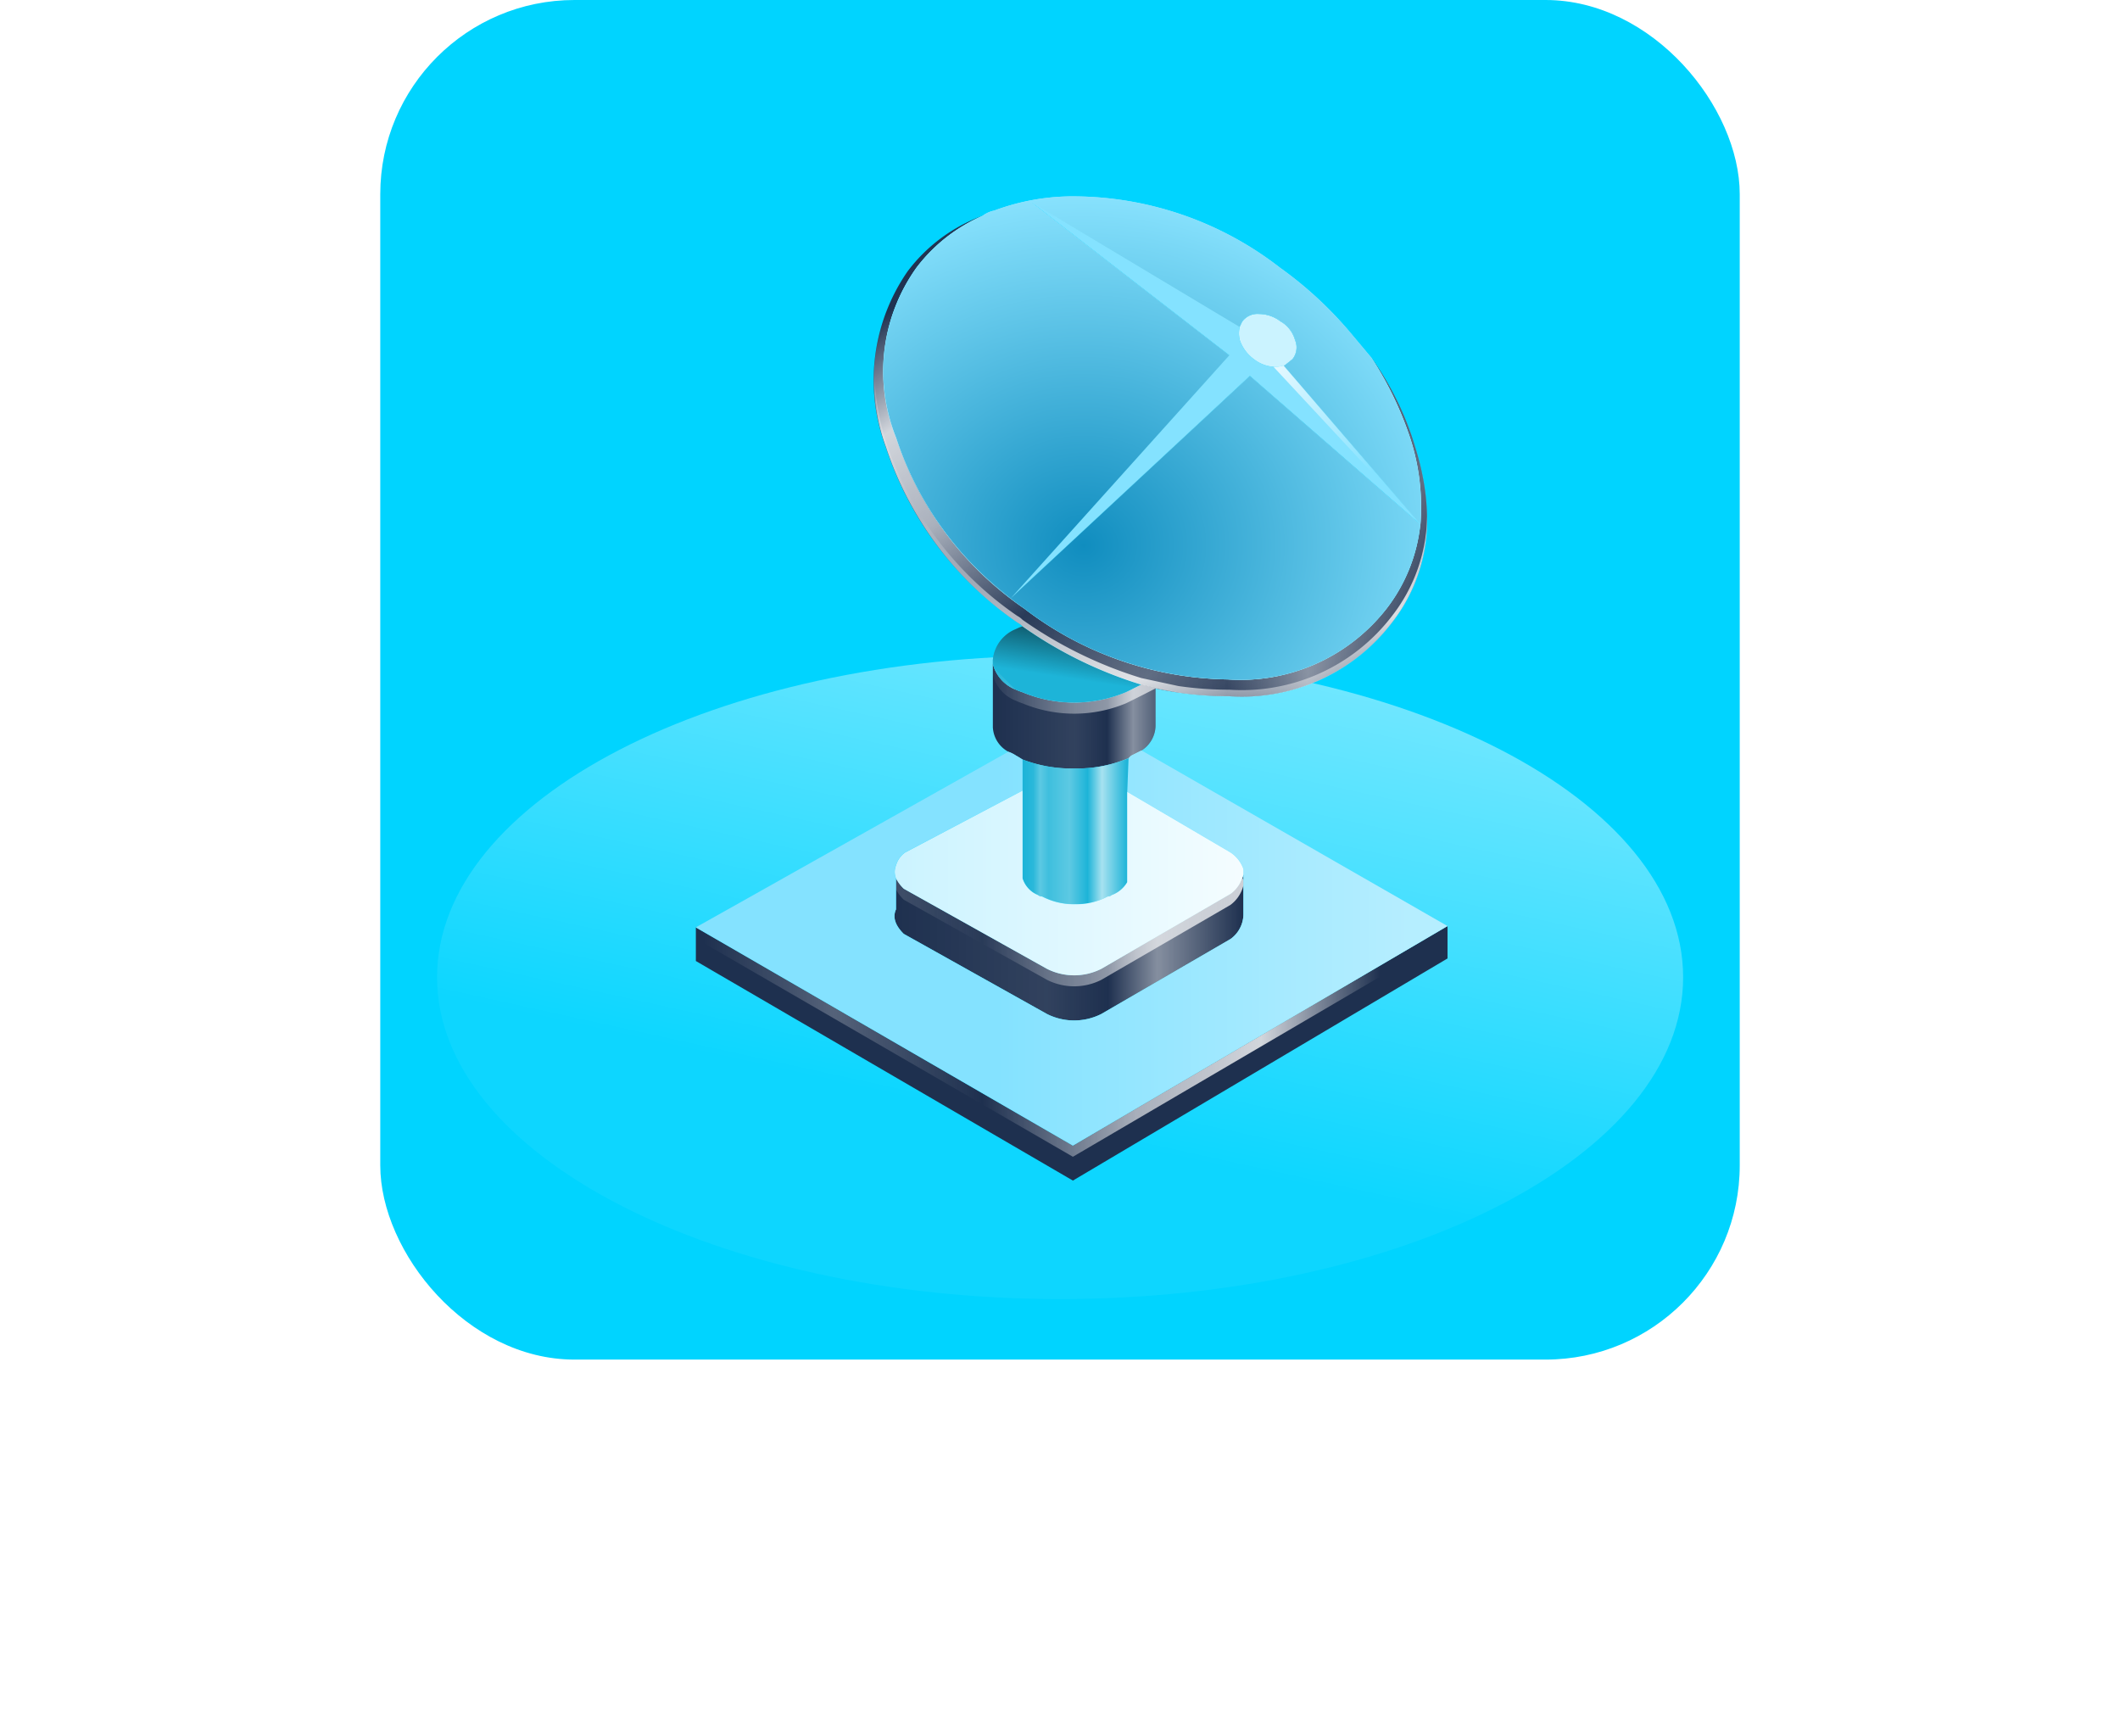 <svg xmlns="http://www.w3.org/2000/svg" xmlns:xlink="http://www.w3.org/1999/xlink" width="87.328" height="71.507" viewBox="0 0 87.328 71.507">
  <defs>
    <linearGradient id="linear-gradient" x1="0.681" x2="0.39" y2="0.693" gradientUnits="objectBoundingBox">
      <stop offset="0" stop-color="#fff" stop-opacity="0.451"/>
      <stop offset="1" stop-color="#fff" stop-opacity="0.051"/>
    </linearGradient>
    <filter id="Path_8950" x="0" y="9" width="87.328" height="62.507" filterUnits="userSpaceOnUse">
      <feOffset dy="3" input="SourceAlpha"/>
      <feGaussianBlur stdDeviation="6" result="blur"/>
      <feFlood flood-opacity="0.263"/>
      <feComposite operator="in" in2="blur"/>
      <feComposite in="SourceGraphic"/>
    </filter>
    <radialGradient id="radial-gradient" cx="0.373" cy="0.722" r="0.745" gradientUnits="objectBoundingBox">
      <stop offset="0" stop-color="#108dbf"/>
      <stop offset="1" stop-color="#8be4ff"/>
    </radialGradient>
    <linearGradient id="linear-gradient-2" y1="0.5" x2="1" y2="0.5" gradientUnits="objectBoundingBox">
      <stop offset="0" stop-color="#fff" stop-opacity="0"/>
      <stop offset="0.443" stop-color="#fff" stop-opacity="0.086"/>
      <stop offset="0.616" stop-color="#fff" stop-opacity="0"/>
      <stop offset="0.757" stop-color="#fff" stop-opacity="0.459"/>
      <stop offset="1" stop-color="#fff" stop-opacity="0"/>
    </linearGradient>
    <linearGradient id="linear-gradient-3" x1="0" y1="0.5" x2="1" y2="0.5" xlink:href="#linear-gradient-2"/>
    <linearGradient id="linear-gradient-4" x1="1" y1="0.5" x2="0" y2="0.5" gradientUnits="objectBoundingBox">
      <stop offset="0" stop-color="#fff" stop-opacity="0.8"/>
      <stop offset="1" stop-color="#fff" stop-opacity="0"/>
    </linearGradient>
    <linearGradient id="linear-gradient-5" x1="0.013" y1="0.5" x2="0.987" y2="0.5" gradientUnits="objectBoundingBox">
      <stop offset="0" stop-color="#fff" stop-opacity="0"/>
      <stop offset="0.09" stop-color="#fff" stop-opacity="0.055"/>
      <stop offset="0.157" stop-color="#fff" stop-opacity="0.278"/>
      <stop offset="0.239" stop-color="#fff" stop-opacity="0.149"/>
      <stop offset="0.443" stop-color="#fff" stop-opacity="0.282"/>
      <stop offset="0.616" stop-color="#fff" stop-opacity="0"/>
      <stop offset="0.757" stop-color="#fff" stop-opacity="0.608"/>
      <stop offset="1" stop-color="#fff" stop-opacity="0"/>
    </linearGradient>
    <linearGradient id="linear-gradient-6" x1="0.946" y1="0.52" x2="0.398" y2="0.52" gradientUnits="objectBoundingBox">
      <stop offset="0" stop-color="#fff" stop-opacity="0.4"/>
      <stop offset="1" stop-color="#fff" stop-opacity="0"/>
    </linearGradient>
    <linearGradient id="linear-gradient-7" x1="0" y1="0.5" x2="1" y2="0.5" xlink:href="#linear-gradient-2"/>
    <linearGradient id="linear-gradient-9" x1="0.01" y1="-1.108" x2="0.911" y2="-1.108" gradientUnits="objectBoundingBox">
      <stop offset="0" stop-color="#fff" stop-opacity="0"/>
      <stop offset="0.192" stop-color="#fff" stop-opacity="0.243"/>
      <stop offset="0.412" stop-color="#fff" stop-opacity="0"/>
      <stop offset="0.639" stop-color="#fff" stop-opacity="0.612"/>
      <stop offset="0.824" stop-color="#fff" stop-opacity="0.8"/>
      <stop offset="1" stop-color="#fff" stop-opacity="0"/>
    </linearGradient>
    <linearGradient id="linear-gradient-10" x1="0.418" y1="-0.352" x2="0.143" y2="0.573" gradientUnits="objectBoundingBox">
      <stop offset="0" stop-opacity="0.8"/>
      <stop offset="1" stop-opacity="0"/>
    </linearGradient>
    <linearGradient id="linear-gradient-11" x1="0.853" y1="0.907" x2="0.146" y2="0.093" xlink:href="#linear-gradient-9"/>
    <linearGradient id="linear-gradient-12" x1="0.324" y1="-0.329" x2="0.904" y2="1.051" xlink:href="#linear-gradient-9"/>
    <linearGradient id="linear-gradient-13" x1="0.695" y1="0.655" x2="-0.012" y2="0.002" gradientUnits="objectBoundingBox">
      <stop offset="0" stop-color="#fff" stop-opacity="0"/>
      <stop offset="1" stop-color="#fff" stop-opacity="0.8"/>
    </linearGradient>
  </defs>
  <g id="Group_10883" data-name="Group 10883" transform="translate(-469.336 -992)">
    <rect id="Rectangle_4461" data-name="Rectangle 4461" width="56" height="56" rx="8" transform="translate(485 992)" fill="#00d4ff"/>
    <g transform="matrix(1, 0, 0, 1, 469.34, 992)" filter="url(#Path_8950)">
      <path id="Path_8950-2" data-name="Path 8950" d="M25.664,0C39.838,0,51.328,5.934,51.328,13.253S39.838,26.507,25.664,26.507,0,20.573,0,13.253,11.49,0,25.664,0Z" transform="translate(18 24)" fill="url(#linear-gradient)"/>
    </g>
    <g id="Tccl_3d_icon0001" data-name="Tccl 3d icon0001" transform="translate(422.6 970.287)">
      <g id="calender33_svg" transform="translate(75.4 29.8)">
        <g id="Group_9573" data-name="Group 9573" transform="translate(0)">
          <g id="Group_9572" data-name="Group 9572">
            <g id="Group_9571" data-name="Group 9571">
              <path id="Path_8454" data-name="Path 8454" d="M83.965,66.266a1.571,1.571,0,0,1-.32-.425V67.12q-.215.479.32,1.009l5.9,3.3a2.484,2.484,0,0,0,2.237,0l5.319-3.086a1.267,1.267,0,0,0,.534-1.014V65.682a1.433,1.433,0,0,1-.534.8L92.1,69.567a2.484,2.484,0,0,1-2.237,0l-5.9-3.3m22.4,2.876V67.809L90.931,76.853,75.4,67.864v1.383l15.531,9.044,15.431-9.149M103.226,44.4a14.18,14.18,0,0,1,1.593,3.3,9.183,9.183,0,0,1,.425,3.566,6.844,6.844,0,0,1-1.383,3.456,7.631,7.631,0,0,1-6.542,2.926,14.138,14.138,0,0,1-8.4-2.926A13.761,13.761,0,0,1,83.645,47.7a7.343,7.343,0,0,1,.849-7.022,6.835,6.835,0,0,1,2.716-2.127,6.783,6.783,0,0,0-3.086,2.287,7.859,7.859,0,0,0-.9,7.236A14.065,14.065,0,0,0,88.644,55.3a.835.835,0,0,1,.215.16,17.279,17.279,0,0,0,4.894,2.4l-.425.215-.215.105a5.542,5.542,0,0,1-4.255,0,2.522,2.522,0,0,1-.265-.105,1.545,1.545,0,0,1-.959-1.068v2.607a1.214,1.214,0,0,0,.639,1.014,1.425,1.425,0,0,1,.32.16q.105.055.265.16a5.6,5.6,0,0,0,2.127.37,5.483,5.483,0,0,0,2.237-.425l.105-.1q.215-.105.425-.215a1.229,1.229,0,0,0,.584-1.009V58.021a14.463,14.463,0,0,0,3.036.32,7.781,7.781,0,0,0,6.7-3.036q2.287-2.977.959-7.232A12.2,12.2,0,0,0,103.226,44.4Z" transform="translate(-75.4 -37.751)" fill="#1e304f"/>
              <path id="Path_8455" data-name="Path 8455" d="M171.19,106.8a.207.207,0,0,1-.16-.055,1.089,1.089,0,0,1-.639-.689v-3.616l-4.844,2.552a.992.992,0,0,0-.37.53.705.705,0,0,0,0,.534,1.57,1.57,0,0,0,.32.425l5.9,3.3a2.484,2.484,0,0,0,2.237,0l5.319-3.086a1.434,1.434,0,0,0,.534-.8v-.215a1.351,1.351,0,0,0-.534-.689l-4.255-2.5v3.725a1.218,1.218,0,0,1-.639.53.217.217,0,0,1-.16.055,2.723,2.723,0,0,1-1.329.32,2.841,2.841,0,0,1-1.383-.32m9.843-23.676a1.477,1.477,0,0,0-.9-.32.775.775,0,0,0-.694.32q-.05.1-.105.215a1.28,1.28,0,0,0,0,.53,1.628,1.628,0,0,0,.584.8,1.477,1.477,0,0,0,.9.32.98.98,0,0,0,.32-.055.148.148,0,0,0,.105-.05l.269-.215a.788.788,0,0,0,.1-.8A1.283,1.283,0,0,0,181.033,83.12Z" transform="translate(-156.932 -77.961)" fill="#cbf3ff"/>
              <path id="Path_8456" data-name="Path 8456" d="M93.753,54.712q-.21.11-.425.215l-.105.105-.055,1.383,4.255,2.5a1.351,1.351,0,0,1,.534.689v1.863a1.267,1.267,0,0,1-.534,1.014L92.1,65.569a2.484,2.484,0,0,1-2.237,0l-5.9-3.3q-.534-.53-.32-1.009V59.981a.706.706,0,0,1,0-.534.992.992,0,0,1,.37-.53l4.844-2.552V55.087q-.16-.1-.265-.16a1.425,1.425,0,0,0-.32-.16L75.4,62l15.531,8.989,15.431-9.044-12.61-7.236m5.853-15.855a.98.98,0,0,1-.32.055,1.477,1.477,0,0,1-.9-.32,1.629,1.629,0,0,1-.584-.8,1.28,1.28,0,0,1,0-.53L89.178,32.1l8.195,6.332-8.994,10,9.843-9.149,7.022,6.118Z" transform="translate(-75.4 -31.89)" fill="#84e2ff"/>
              <path id="Path_8457" data-name="Path 8457" d="M215.093,226.411l.425-.215a17.277,17.277,0,0,1-4.894-2.4,1.953,1.953,0,0,0-.265.11,1.512,1.512,0,0,0-.959,1.274v.16a1.546,1.546,0,0,0,.959,1.068,2.529,2.529,0,0,0,.265.1,5.543,5.543,0,0,0,4.255,0l.215-.1m-.105,2.817a5.483,5.483,0,0,1-2.237.425,5.6,5.6,0,0,1-2.127-.37v4.894a1.089,1.089,0,0,0,.639.689.207.207,0,0,0,.16.055,2.841,2.841,0,0,0,1.383.32,2.723,2.723,0,0,0,1.329-.32.216.216,0,0,0,.16-.055,1.218,1.218,0,0,0,.639-.53v-3.725Z" transform="translate(-197.165 -206.086)" fill="#1db4d8"/>
              <path id="Path_8458" data-name="Path 8458" d="M175.642,34.639a1.477,1.477,0,0,1,.9.32,1.284,1.284,0,0,1,.584.744.788.788,0,0,1-.105.8l-.269.215a.148.148,0,0,1-.1.05l5.638,6.547a9.184,9.184,0,0,0-.425-3.566,14.182,14.182,0,0,0-1.593-3.3l-.8-.954a15.836,15.836,0,0,0-2.981-2.767,13.924,13.924,0,0,0-8.355-2.926,9.254,9.254,0,0,0-3.4.584,1.163,1.163,0,0,0-.479.215,6.836,6.836,0,0,0-2.716,2.127,7.343,7.343,0,0,0-.849,7.022,13.761,13.761,0,0,0,5.268,7.022,14.138,14.138,0,0,0,8.4,2.926,7.631,7.631,0,0,0,6.542-2.926,6.845,6.845,0,0,0,1.383-3.456L175.267,37.2l-9.843,9.149,8.994-10-8.195-6.332,8.619,5.163q.055-.11.1-.215A.775.775,0,0,1,175.642,34.639Z" transform="translate(-152.445 -29.8)" fill="#a2e9ff"/>
            </g>
          </g>
        </g>
      </g>
      <g id="Layer_4" transform="translate(83.142 29.8)">
        <g id="Group_9576" data-name="Group 9576" transform="translate(0)">
          <g id="Group_9575" data-name="Group 9575">
            <g id="Group_9574" data-name="Group 9574">
              <path id="Path_8459" data-name="Path 8459" d="M176.546,34.959a1.284,1.284,0,0,1,.584.744.788.788,0,0,1-.105.8l-.269.215a.148.148,0,0,1-.1.05l5.638,6.547a9.184,9.184,0,0,0-.425-3.566,14.182,14.182,0,0,0-1.593-3.3l-.8-.954a15.836,15.836,0,0,0-2.981-2.767,13.924,13.924,0,0,0-8.355-2.926,9.254,9.254,0,0,0-3.4.584,1.163,1.163,0,0,0-.479.215,6.836,6.836,0,0,0-2.716,2.127,7.343,7.343,0,0,0-.849,7.022,13.761,13.761,0,0,0,5.268,7.022,14.138,14.138,0,0,0,8.4,2.926,7.631,7.631,0,0,0,6.542-2.926,6.845,6.845,0,0,0,1.383-3.456L175.267,37.2l-9.843,9.149,8.994-10-8.195-6.332,8.619,5.163q.055-.11.1-.215a.775.775,0,0,1,.694-.32A1.477,1.477,0,0,1,176.546,34.959Z" transform="translate(-160.187 -29.8)" fill="url(#radial-gradient)"/>
            </g>
          </g>
        </g>
      </g>
      <g id="light" transform="translate(75.4 30.599)">
        <g id="Group_9579" data-name="Group 9579" transform="translate(0 0)">
          <g id="Group_9578" data-name="Group 9578">
            <g id="Group_9577" data-name="Group 9577">
              <path id="Path_8460" data-name="Path 8460" d="M176.356,44.4a14.18,14.18,0,0,1,1.593,3.3,9.184,9.184,0,0,1,.425,3.566,6.844,6.844,0,0,1-1.383,3.456,7.631,7.631,0,0,1-6.542,2.926,14.139,14.139,0,0,1-8.4-2.926q-.423-.31-.817-.635l-.014-.014a13.373,13.373,0,0,1-4.438-6.373,7.343,7.343,0,0,1,.849-7.022,6.835,6.835,0,0,1,2.716-2.127,6.783,6.783,0,0,0-3.086,2.287,7.859,7.859,0,0,0-.9,7.236,14.065,14.065,0,0,0,5.424,7.232.835.835,0,0,1,.215.16,17.279,17.279,0,0,0,4.894,2.4l1.525.329a14.541,14.541,0,0,0,2.1.151,7.781,7.781,0,0,0,6.7-3.036q2.287-2.977.959-7.232A12.2,12.2,0,0,0,176.356,44.4Z" transform="translate(-148.53 -38.55)" fill="url(#linear-gradient-2)"/>
              <path id="Path_8461" data-name="Path 8461" d="M165.408,336.284a1.569,1.569,0,0,1-.32-.425v1.278q-.215.479.32,1.009l5.9,3.3a2.484,2.484,0,0,0,2.237,0l5.319-3.086a1.267,1.267,0,0,0,.534-1.014V335.7a1.433,1.433,0,0,1-.534.8l-5.319,3.086a2.484,2.484,0,0,1-2.237,0Z" transform="translate(-156.843 -308.568)" fill="url(#linear-gradient-3)"/>
              <path id="Path_8462" data-name="Path 8462" d="M171.19,302.21a.207.207,0,0,1-.16-.055,1.089,1.089,0,0,1-.639-.689V297.85l-4.844,2.552a.992.992,0,0,0-.37.53.705.705,0,0,0,0,.534,1.569,1.569,0,0,0,.32.425l5.9,3.3a2.484,2.484,0,0,0,2.237,0l5.319-3.086a1.433,1.433,0,0,0,.534-.8v-.215a1.351,1.351,0,0,0-.534-.689l-4.255-2.5v3.725a1.219,1.219,0,0,1-.639.53.216.216,0,0,1-.16.055,2.723,2.723,0,0,1-1.329.32A2.841,2.841,0,0,1,171.19,302.21Z" transform="translate(-156.932 -274.174)" fill="url(#linear-gradient-4)"/>
              <path id="Path_8463" data-name="Path 8463" d="M227.165,283.25a5.483,5.483,0,0,1-2.237.425,5.6,5.6,0,0,1-2.127-.37V288.2a1.089,1.089,0,0,0,.639.689.207.207,0,0,0,.16.055,2.84,2.84,0,0,0,1.383.32,2.723,2.723,0,0,0,1.329-.32.216.216,0,0,0,.16-.055,1.218,1.218,0,0,0,.639-.53v-3.725Z" transform="translate(-209.341 -260.907)" fill="url(#linear-gradient-5)"/>
              <path id="Path_8464" data-name="Path 8464" d="M93.753,279.75q-.21.11-.425.215l-.105.105-.055,1.383,4.255,2.5a1.35,1.35,0,0,1,.534.689v1.863a1.267,1.267,0,0,1-.534,1.014L92.1,290.606a2.484,2.484,0,0,1-2.237,0l-5.9-3.3q-.534-.53-.32-1.009v-1.278a.706.706,0,0,1,0-.534.992.992,0,0,1,.37-.53l4.844-2.552v-1.278q-.16-.1-.265-.16a1.424,1.424,0,0,0-.32-.16L75.4,287.041l15.531,8.989,15.431-9.044Z" transform="translate(-75.4 -257.727)" fill="url(#linear-gradient-6)"/>
              <path id="Path_8465" data-name="Path 8465" d="M215.093,226.411l.425-.215a17.277,17.277,0,0,1-4.894-2.4,1.953,1.953,0,0,0-.265.11,1.512,1.512,0,0,0-.959,1.274v.16a1.546,1.546,0,0,0,.959,1.068,2.529,2.529,0,0,0,.265.1,5.543,5.543,0,0,0,4.255,0Z" transform="translate(-197.165 -206.885)" fill="#1db4d8"/>
              <path id="Path_8466" data-name="Path 8466" d="M215.518,241.554l-.425.215-.215.105a5.542,5.542,0,0,1-4.255,0,2.515,2.515,0,0,1-.265-.105,1.545,1.545,0,0,1-.959-1.068v2.607a1.214,1.214,0,0,0,.639,1.014,1.425,1.425,0,0,1,.32.16q.1.055.265.16a5.6,5.6,0,0,0,2.127.37,5.483,5.483,0,0,0,2.237-.425l.105-.105q.215-.1.425-.215a1.229,1.229,0,0,0,.584-1.009v-1.543q.468.1.94.169Z" transform="translate(-197.165 -222.242)" fill="url(#linear-gradient-7)"/>
              <path id="Path_8467" data-name="Path 8467" d="M106.362,360.333V359l-15.431,9.044L75.4,359.055v1.383l15.531,9.044Z" transform="translate(-75.4 -329.741)" fill="url(#linear-gradient-7)"/>
            </g>
          </g>
        </g>
      </g>
      <g id="highight" transform="translate(75.4 30.599)">
        <g id="Group_9582" data-name="Group 9582" transform="translate(0 0)">
          <g id="Group_9581" data-name="Group 9581">
            <g id="Group_9580" data-name="Group 9580">
              <path id="Path_8468" data-name="Path 8468" d="M83.965,250.867a1.571,1.571,0,0,1-.32-.425v.457a1.571,1.571,0,0,0,.32.425l5.9,3.3a2.484,2.484,0,0,0,2.237,0l5.319-3.086a1.433,1.433,0,0,0,.534-.8v-.215a.752.752,0,0,0-.037-.1,1.66,1.66,0,0,1-.5.657L92.1,254.168a2.484,2.484,0,0,1-2.237,0l-5.9-3.3m22.4,2-.393-.228-15.038,8.816L75.4,252.465v.457l15.531,8.989,15.431-9.044m-12.61-9.948.584-.3q.468.1.94.169l-1.525-.329-.425.215-.132.064-.082.041a5.542,5.542,0,0,1-4.255,0,2.519,2.519,0,0,1-.265-.105l-.014-.009a.053.053,0,0,1-.018-.009l-.018-.009-.023-.014-.849-.867-.018-.068a1.159,1.159,0,0,0-.018.178v.187a1.545,1.545,0,0,0,.959,1.068,2.526,2.526,0,0,0,.265.105,5.542,5.542,0,0,0,4.255,0l.215-.105Z" transform="translate(-75.4 -223.151)" fill="url(#linear-gradient-9)"/>
              <path id="Path_8469" data-name="Path 8469" d="M215.093,226.411l.425-.215a17.277,17.277,0,0,1-4.894-2.4,1.953,1.953,0,0,0-.265.11,1.512,1.512,0,0,0-.959,1.274v.16a1.314,1.314,0,0,0,.037.16l.849.867.023.014.018.009a.052.052,0,0,0,.018.009l.014.009a2.529,2.529,0,0,0,.265.1,5.543,5.543,0,0,0,4.255,0l.082-.041Z" transform="translate(-197.165 -206.885)" fill="url(#linear-gradient-10)"/>
              <path id="Path_8470" data-name="Path 8470" d="M178.164,48.073a12.2,12.2,0,0,0-1.808-3.675,14.18,14.18,0,0,1,1.593,3.3,9.184,9.184,0,0,1,.425,3.566,6.844,6.844,0,0,1-1.383,3.456,7.631,7.631,0,0,1-6.542,2.926,14.139,14.139,0,0,1-8.4-2.926q-.423-.31-.817-.635l-.014-.014a13.373,13.373,0,0,1-4.438-6.373,7.343,7.343,0,0,1,.849-7.022,6.835,6.835,0,0,1,2.716-2.127,6.783,6.783,0,0,0-3.086,2.287,7.859,7.859,0,0,0-.9,7.236,14.065,14.065,0,0,0,5.424,7.232.835.835,0,0,1,.215.16,17.279,17.279,0,0,0,4.894,2.4l1.525.329a14.541,14.541,0,0,0,2.1.151,7.781,7.781,0,0,0,6.7-3.036Q179.493,52.328,178.164,48.073Z" transform="translate(-148.53 -38.55)" fill="url(#linear-gradient-11)"/>
            </g>
          </g>
        </g>
        <g id="Group_9585" data-name="Group 9585" transform="translate(7.345 6.168)">
          <g id="Group_9584" data-name="Group 9584">
            <g id="Group_9583" data-name="Group 9583">
              <path id="Path_8471" data-name="Path 8471" d="M177.176,118.959a6.85,6.85,0,0,0,1.447-4.369,6.835,6.835,0,0,1-1.447,4.1,7.781,7.781,0,0,1-6.7,3.036,14.548,14.548,0,0,1-2.1-.151l-1.525-.329a17.279,17.279,0,0,1-4.894-2.4.835.835,0,0,0-.215-.16,14.065,14.065,0,0,1-5.424-7.232,10.174,10.174,0,0,1-.47-2.853q0,.044,0,.087a10.147,10.147,0,0,0,.475,3.041,14.065,14.065,0,0,0,5.424,7.232.835.835,0,0,1,.215.16,17.279,17.279,0,0,0,4.894,2.4l1.525.329a14.542,14.542,0,0,0,2.1.151A7.781,7.781,0,0,0,177.176,118.959Z" transform="translate(-155.846 -108.372)" fill="url(#linear-gradient-12)"/>
              <path id="Path_8472" data-name="Path 8472" d="M336.411,106.1a.98.98,0,0,1-.32.055h-.05l-.041,0,6.049,6.5Z" transform="translate(-319.551 -106.1)" fill="url(#linear-gradient-13)"/>
            </g>
          </g>
        </g>
      </g>
    </g>
  </g>
</svg>

